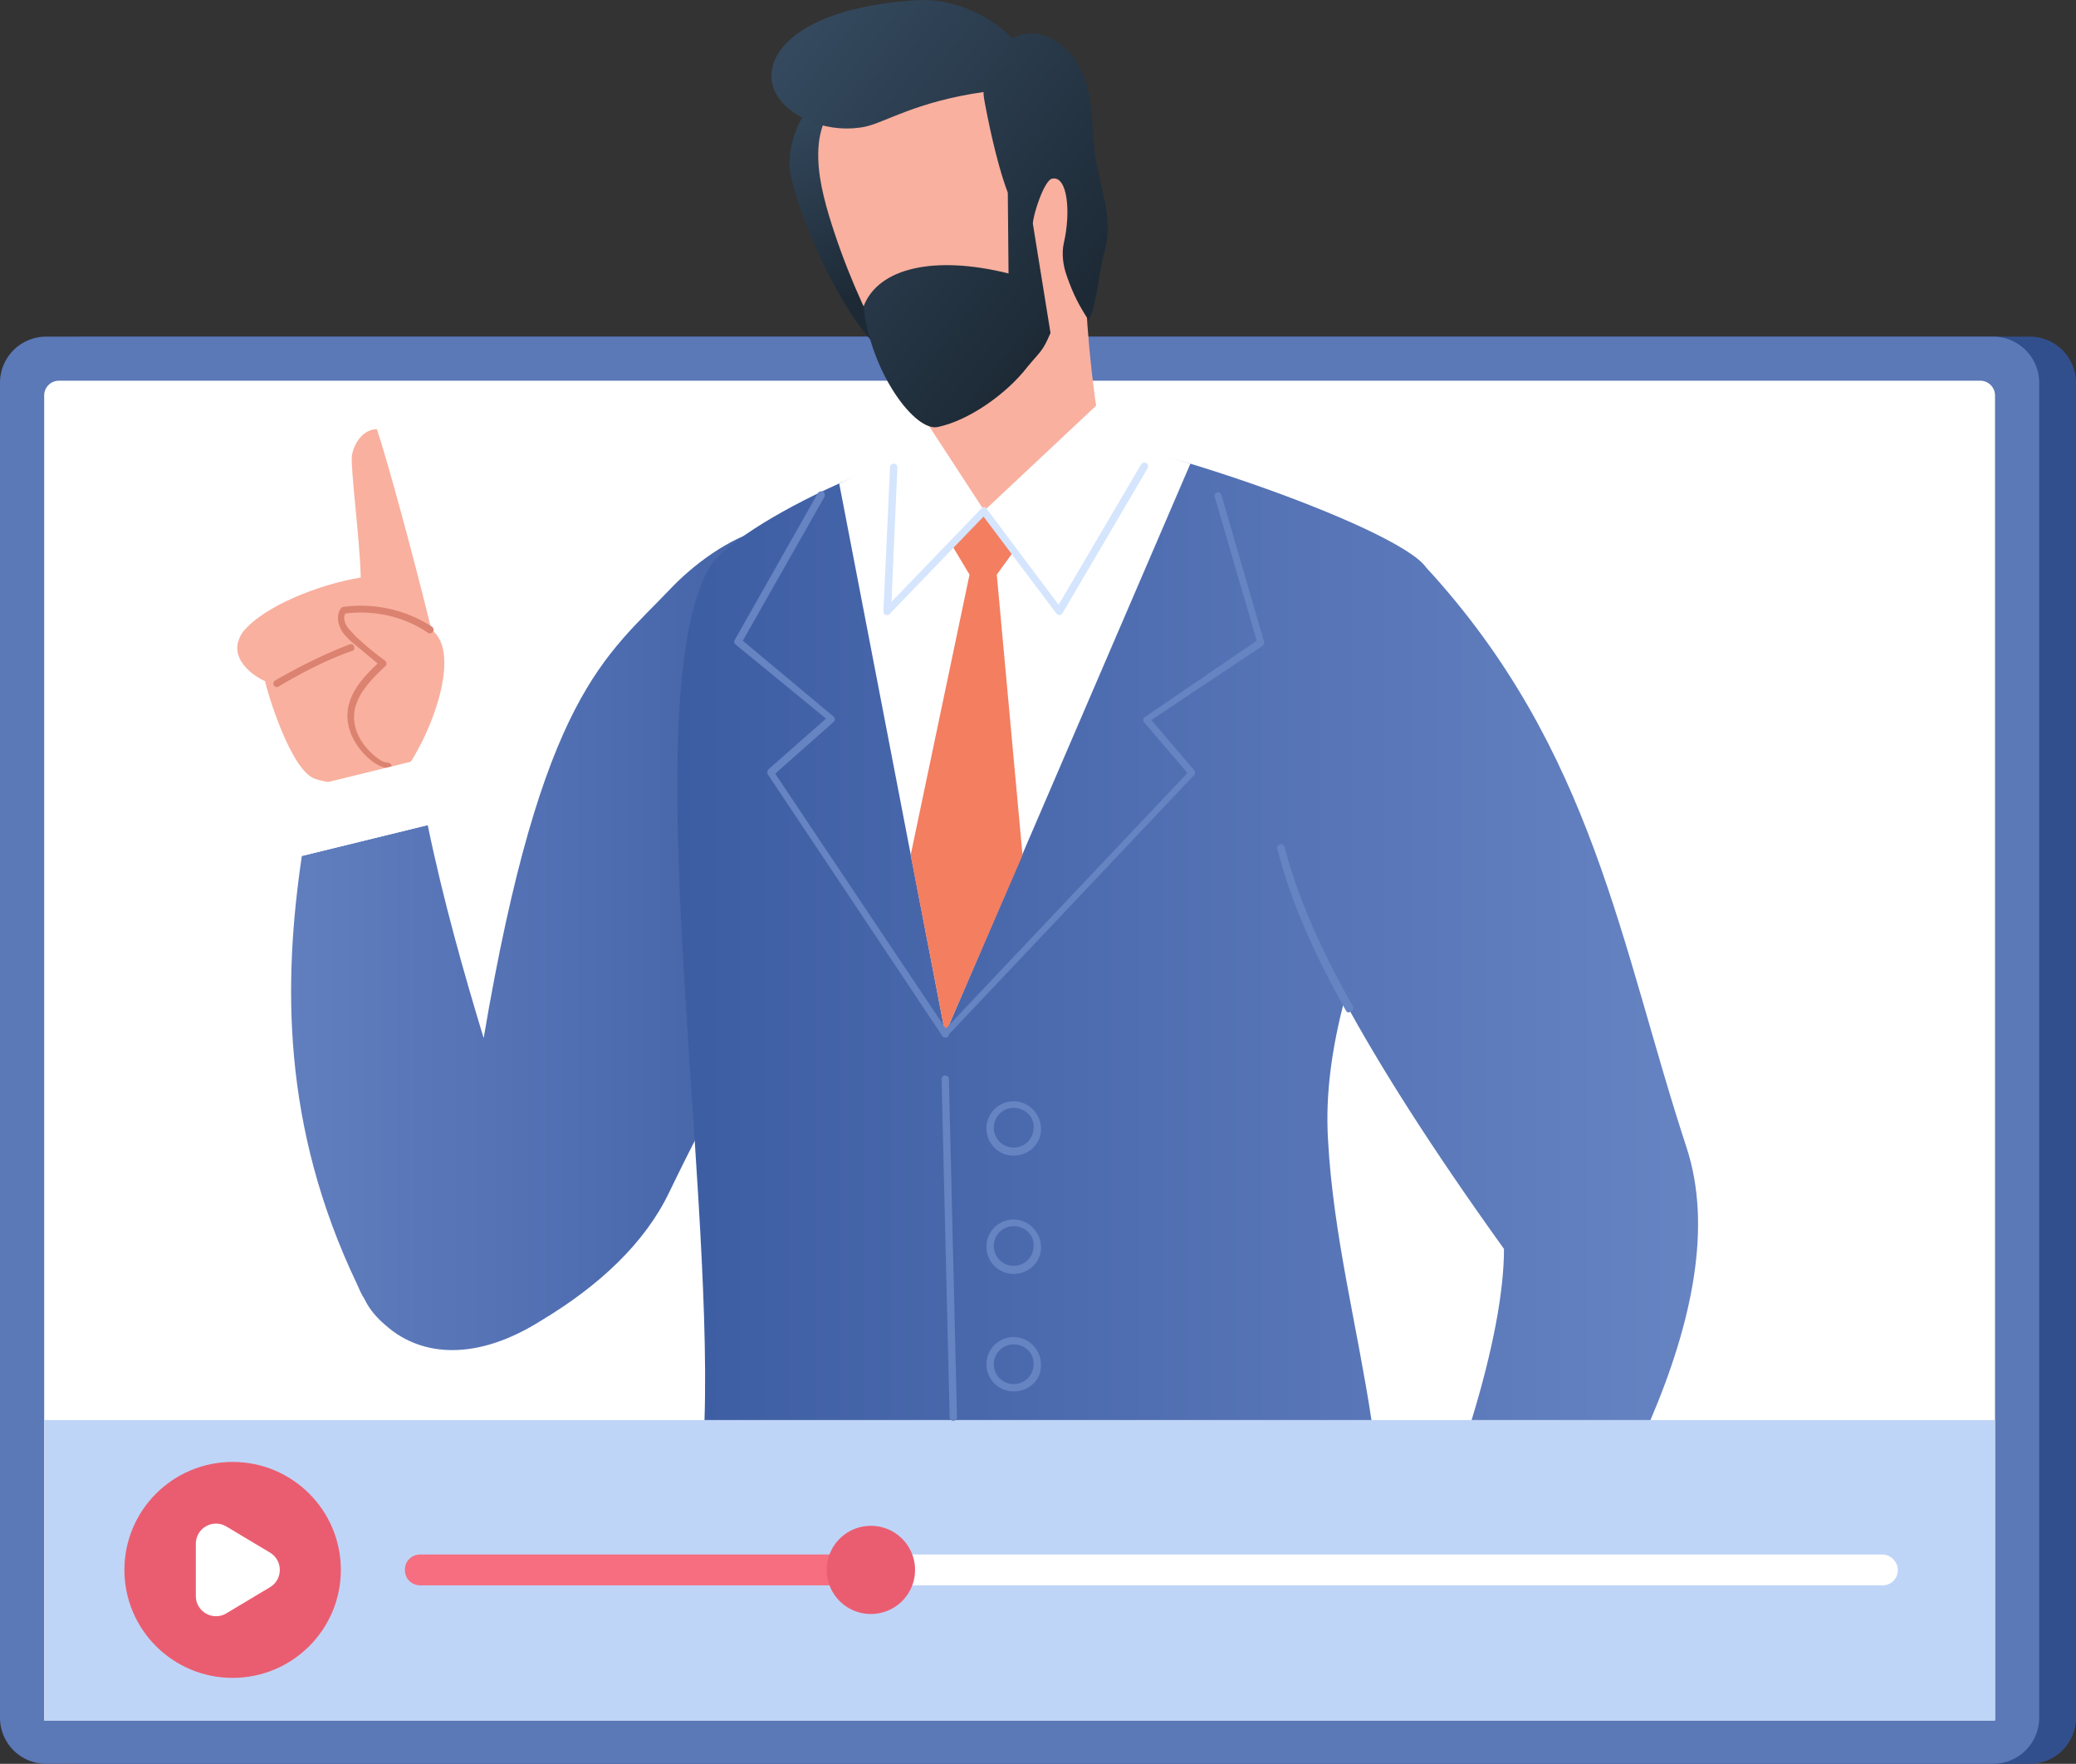 <svg width="206" height="175" fill="none" xmlns="http://www.w3.org/2000/svg"><rect width="100%" height="100%" fill="#333333" stroke="none"/><path d="M8.254 175h193.144a4.578 4.578 0 0 0 4.602-4.591V37.991a4.578 4.578 0 0 0-4.602-4.592H8.254a4.578 4.578 0 0 0-4.602 4.592v132.418A4.578 4.578 0 0 0 8.254 175Z" fill="#324F8D"/><path d="M4.602 175h193.144a4.578 4.578 0 0 0 4.602-4.591V37.991a4.578 4.578 0 0 0-4.602-4.592H4.602A4.578 4.578 0 0 0 0 37.991v132.418A4.578 4.578 0 0 0 4.602 175Z" fill="#5B78B7"/><path d="M197.964 170.7V39.23c0-.802-.657-1.458-1.461-1.458H5.843c-.803 0-1.46.656-1.46 1.458V170.7h193.581Z" fill="#fff"/><path d="M197.965 140.893H4.383V170.7h193.582v-29.807Z" fill="#BFD5F7"/><path d="M23.084 166.473c5.93 0 10.738-4.796 10.738-10.713 0-5.916-4.808-10.713-10.739-10.713-5.93 0-10.738 4.797-10.738 10.713 0 5.917 4.808 10.713 10.739 10.713Z" fill="#EA5D70"/><path d="M22.46 160.07c-1.334.798-3.028-.162-3.028-1.716v-5.187c0-1.554 1.694-2.514 3.027-1.716l4.333 2.593c1.297.777 1.297 2.656 0 3.432l-4.333 2.594Z" fill="#fff"/><path d="M41.71 154.23c-.876 0-1.534.656-1.534 1.53 0 .875.658 1.531 1.534 1.531h44.634v-3.061H41.71Z" fill="#F66E80"/><path d="M186.788 154.23H86.344v3.061h100.444c.876 0 1.534-.656 1.534-1.531 0-.801-.731-1.53-1.534-1.53Z" fill="#fff"/><path d="M86.418 160.133a4.378 4.378 0 0 0 4.383-4.373 4.377 4.377 0 0 0-4.383-4.372 4.377 4.377 0 0 0-4.383 4.372 4.378 4.378 0 0 0 4.383 4.373Z" fill="#EA5D70"/><path d="M35.429 127.411c-7.524-15.741-7.305-30.098-5.479-42.487l12.492-3.061c1.534 7.433 3.58 14.648 5.551 21.134 5.771-34.106 12.127-37.823 18.555-44.6 4.164-4.373 14.537-11.661 20.965-.146-.292 24.924-11.907 40.884-21.111 60.05-2.41 5.029-6.94 9.256-12.638 12.681-6.428 4.081-11.907 3.644-15.413.583-.877-.729-1.68-1.603-2.192-2.696-.292-.438-.511-.948-.73-1.458Z" fill="url(#a)"/><path d="M70.273 56.501c2.41-4.445 21.55-13.773 32.507-13.773 8.254 0 35.867 9.474 38.716 13.555 16.655 18.073 19.285 37.531 25.86 57.573 2.556 7.798.584 17.272-3.58 27.037h-17.751c2.119-6.923 3.214-12.753 3.214-16.98-7.378-10.276-12.418-18.292-15.851-24.633-1.169 4.519-1.9 9.11-1.607 13.847.511 9.401 2.922 18.584 4.309 27.766H69.907c.804-24.851-6.72-71.347.366-84.392Z" fill="url(#b)"/><path d="M118.121 46.007 93.795 102.56l-10.52-54.585c4.75-2.332 12.127-5.539 17.898-5.612 6.648-.073 11.396 1.895 16.948 3.644Z" fill="#fff"/><path d="m96.206 57.011-3.799-6.34h11.104l-4.602 6.34 2.556 27.84-7.67 17.709-3.433-17.71 5.844-27.838Z" fill="#F37E60"/><path d="M92.48 25.018h15.122c.073 6.414.658 12.754 1.753 18.949-4.31 6.267-9.57 7.652-17.24 6.194-.438-6.632-.438-17.199.366-25.143Z" fill="#F9B09F"/><path d="M108.843 40.177 97.666 50.67l7.525 9.984 8.473-14.43-4.821-6.048Zm-20.82 20.478 9.644-9.984-5.844-8.964-3.215 4.664-.584 14.284Z" fill="#fff"/><path d="M88.024 61.02h-.146a.4.4 0 0 1-.219-.365l.658-14.284c0-.218.146-.364.365-.364s.365.146.365.364l-.584 13.337 8.985-9.328.073-.073h.146c.073 0 .073 0 .146.073l.073.073 7.159 9.546 8.182-13.919c.073-.146.292-.219.511-.146.146.073.219.292.146.51l-8.474 14.43c-.073.073-.146.146-.292.146s-.219-.073-.292-.146l-7.232-9.62-9.35 9.693c0 .073-.147.073-.22.073Z" fill="#D5E5FD"/><path d="M78.454 17.366c1.388 6.122 6.283 15.815 9.497 17.71-.73-4.155-3.506-24.05-4.456-24.852-2.85-2.478-5.771 3.79-5.04 7.142Z" fill="url(#c)"/><path d="M101.904 36.46c-1.972 2.55-5.04 4.81-8.181 4.081-2.63-.583-4.31-3.06-5.625-5.393-2.41-4.372-4.383-8.964-5.844-13.774-.73-2.477-1.315-5.028-.95-7.579.877-5.174 6.136-8.89 11.323-8.89 6.94-.074 12.857 4.59 14.026 11.295 1.388 7.07-.293 14.649-4.749 20.26Z" fill="#F9B09F"/><path d="M90.946.022c3.287-.22 7.013 1.238 9.497 3.79 1.972-1.094 4.456-.292 6.136 1.967 1.972 2.696 1.68 5.976 2.045 9.11.365 3.57 1.973 6.486.95 10.202-.585 2.04-.658 4.883-1.534 6.705-.95-1.457-1.534-2.55-2.192-4.445-.365-1.02-.511-2.187-.292-3.207.731-3.134.365-6.778-1.169-6.413-.73.145-1.826 3.352-1.899 4.445l1.753 10.859c-.803 1.895-1.022 1.822-2.337 3.425-1.973 2.55-5.698 5.247-8.84 5.903-2.264.51-6.647-5.393-7.377-11.952 1.46-3.862 7.085-5.101 14.39-3.28l-.073-8.016c-1.242-3.28-2.118-8.089-2.264-8.818-.073-.364-.146-.801-.146-1.166-6.648.948-9.716 2.988-11.688 3.425-3.36.73-7.451-.655-8.912-3.279C75.24 6.07 78.382.823 90.946.022Z" fill="url(#d)"/><path d="M93.796 102.924c-.074 0-.147 0-.22-.073a.352.352 0 0 1 0-.51l24.253-25.652-4.31-5.03c-.073-.072-.073-.145-.073-.29 0-.073.073-.22.146-.22l11.104-7.578-4.164-14.284c-.073-.219.073-.365.219-.438.219-.072.365.073.438.219l4.237 14.575c.073.146 0 .292-.146.438l-11.031 7.36 4.237 4.956a.352.352 0 0 1 0 .51L94.015 102.78c-.073.145-.146.145-.22.145Z" fill="#6683C2"/><path d="M93.796 102.924c-.146 0-.22-.073-.293-.145L76.192 76.834a.448.448 0 0 1 .073-.51l5.698-5.028-8.986-7.361c-.146-.146-.146-.291-.073-.437l8.255-14.576c.073-.145.292-.218.511-.145.147.072.22.291.147.51L73.707 63.57l8.985 7.506c.073.073.146.146.146.291 0 .146-.073.22-.146.292l-5.77 5.101 17.166 25.653c.146.146.073.365-.073.51h-.22ZM133.827 100.447c-.146 0-.219-.073-.292-.219-3.36-5.976-5.552-11.15-6.794-16.033-.073-.219.073-.364.292-.437.22-.073.366.073.439.291 1.242 4.737 3.433 9.911 6.793 15.814.073.146 0 .365-.146.511-.146 0-.219.073-.292.073ZM94.599 140.966c-.22 0-.366-.146-.366-.364l-.803-33.524c0-.218.146-.364.365-.364.22 0 .365.146.365.364l.804 33.524c0 .218-.146.364-.365.364ZM100.589 114.658a2.694 2.694 0 0 1-2.703-2.697 2.693 2.693 0 0 1 2.703-2.696c1.461 0 2.703 1.239 2.703 2.696.073 1.458-1.169 2.697-2.703 2.697Zm0-4.737a1.961 1.961 0 0 0-1.972 1.967c0 1.093.876 1.968 1.972 1.968a1.962 1.962 0 0 0 1.972-1.968c.073-1.093-.876-1.967-1.972-1.967ZM100.589 126.391a2.694 2.694 0 0 1-2.703-2.697 2.693 2.693 0 0 1 2.703-2.696c1.461 0 2.703 1.239 2.703 2.696.073 1.458-1.169 2.697-2.703 2.697Zm0-4.737a1.962 1.962 0 0 0-1.972 1.968c0 1.093.876 1.967 1.972 1.967a1.96 1.96 0 0 0 1.972-1.967c.073-1.094-.876-1.968-1.972-1.968ZM100.589 138.051a2.693 2.693 0 0 1-2.703-2.696 2.694 2.694 0 0 1 2.703-2.697c1.461 0 2.703 1.239 2.703 2.697.073 1.53-1.169 2.696-2.703 2.696Zm0-4.664a1.962 1.962 0 0 0-1.972 1.968c0 1.093.876 1.967 1.972 1.967a1.96 1.96 0 0 0 1.972-1.967c.073-1.093-.876-1.968-1.972-1.968Z" fill="#6683C2"/><path d="M42.807 62.477c-1.607-6.631-4.31-16.616-5.406-19.895-1.315 0-2.265 1.312-2.484 2.623-.146 1.312.804 8.381.877 12.098-4.09.656-9.643 2.842-11.688 5.393-1.826 2.624 1.315 4.518 2.191 4.883.22 1.093 2.557 8.89 4.968 9.693 2.63.874 5.99.51 8.547-.365 2.703-3.28 6.209-12.097 2.995-14.43Z" fill="#F9B09F"/><path d="M38.57 76.251c-.073 0-.073 0 0 0-.585-.073-1.096-.364-1.461-.583-1.68-1.239-2.703-3.06-2.63-4.81.073-2.04 1.534-3.644 2.995-5.028l-2.63-2.187c-.438-.437-.877-.801-1.096-1.384-.292-.656-.292-1.385.073-1.895.074-.073.147-.146.22-.146a12.98 12.98 0 0 1 8.839 1.968c.146.145.219.364.073.51-.147.146-.366.218-.512.073-2.337-1.603-5.332-2.26-8.181-1.895-.146.291-.146.656.073 1.093.219.437.584.729.95 1.166.95.875 1.899 1.676 2.921 2.405.074.073.146.146.146.292 0 .073 0 .218-.146.291-1.534 1.458-2.995 2.988-3.068 4.883-.073 1.822 1.17 3.352 2.338 4.227.292.218.657.437 1.023.437.219 0 .365.219.365.364 0 .073-.146.22-.292.22Z" fill="#DB8370"/><path d="M27.466 68.162c-.146 0-.219-.073-.292-.146a.384.384 0 0 1 .146-.51c2.776-1.603 5.26-2.77 7.378-3.571.22-.073.365 0 .438.219.073.218 0 .364-.219.437-2.118.729-4.529 1.895-7.232 3.498-.073.073-.146.073-.219.073Z" fill="#DB8370"/><path d="m31.191 77.927 10.08-2.478c.366 2.187.731 4.3 1.17 6.414l-12.492 3.06c.365-2.404.804-4.737 1.242-6.996Z" fill="#fff"/><defs><linearGradient id="a" x1="87.54" y1="93.097" x2="28.853" y2="93.097" gradientUnits="userSpaceOnUse"><stop stop-color="#3D5DA3"/><stop offset="1" stop-color="#617EBE"/></linearGradient><linearGradient id="b" x1="168.486" y1="91.81" x2="67.218" y2="91.81" gradientUnits="userSpaceOnUse"><stop stop-color="#6683C2"/><stop offset="1" stop-color="#3D5DA3"/></linearGradient><linearGradient id="c" x1="78.931" y1="10.344" x2="87.372" y2="28.172" gradientUnits="userSpaceOnUse"><stop stop-color="#34495E"/><stop offset="1" stop-color="#1D2A36"/></linearGradient><linearGradient id="d" x1="77.343" y1="6.73" x2="106.946" y2="30.045" gradientUnits="userSpaceOnUse"><stop stop-color="#34495E"/><stop offset="1" stop-color="#1D2A36"/></linearGradient></defs></svg>